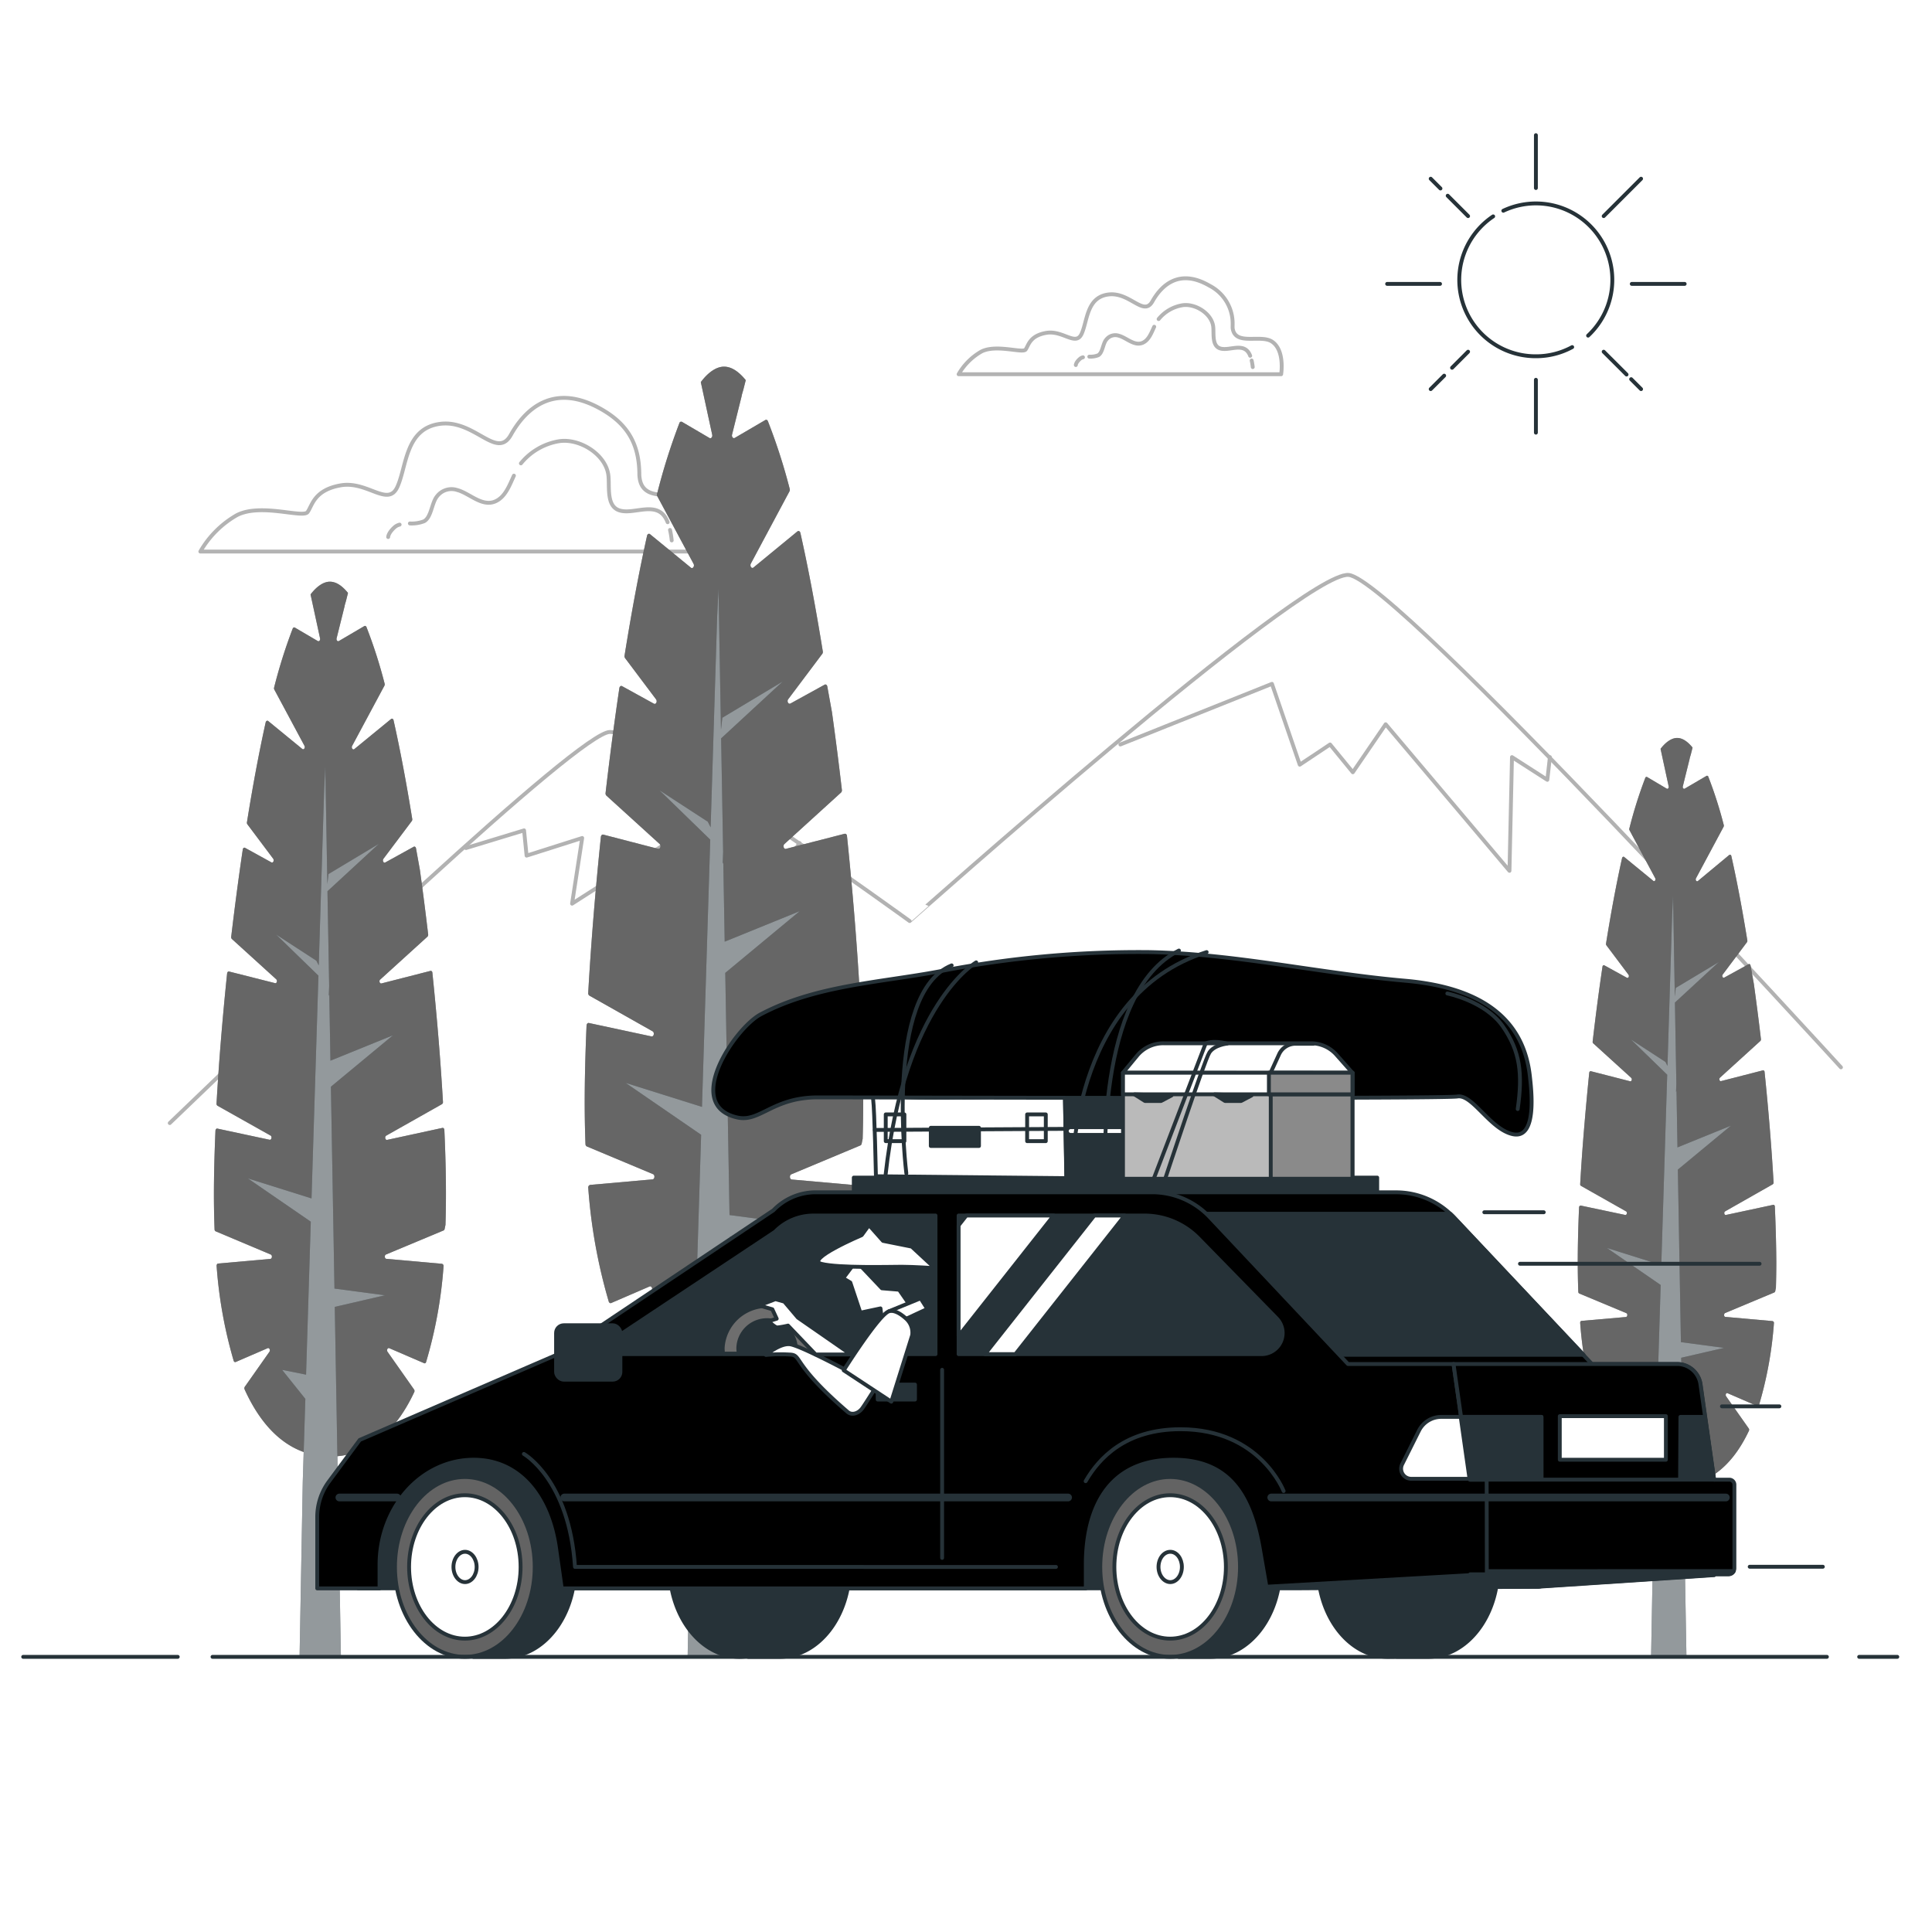 <svg class="animated" id="freepik_stories-road-trip" xmlns="http://www.w3.org/2000/svg" viewBox="0 0 500 500" version="1.1" xmlns:xlink="http://www.w3.org/1999/xlink" xmlns:svgjs="http://svgjs.com/svgjs"><style>svg#freepik_stories-road-trip:not(.animated) .animable {opacity: 0;}svg#freepik_stories-road-trip.animated #freepik--Sun--inject-152 {animation: 1.5s Infinite  linear floating;animation-delay: 0s;}svg#freepik_stories-road-trip.animated #freepik--Clouds--inject-152 {animation: 1.5s Infinite  linear floating;animation-delay: 0s;}            @keyframes floating {                0% {                    opacity: 1;                    transform: translateY(0px);                }                50% {                    transform: translateY(-10px);                }                100% {                    opacity: 1;                    transform: translateY(0px);                }            }        .animator-hidden { display: none; }</style><g id="freepik--background-simple--inject-152" class="animable animator-hidden" style="transform-origin: 254.373px 252.358px;"><path d="M291.71,474.09c-43,.85-94.95-11.67-122.9-47.16-42.25-53.62-94.15-41.47-132.75-152.2A236.27,236.27,0,0,1,24.31,224.9a197.66,197.66,0,0,1-1.41-25.07C23.47,126,67.05,70.33,125.31,44.06,201.93,9.5,260.72,49.23,296.52,76s137.13,36,175.93,144.54a228.72,228.72,0,0,1,12.11,51.22c4.52,39.9-2.54,85.09-25.65,118.87-1.73,2.54-3.56,5-5.45,7.46C416.41,445.73,350.39,472.93,291.71,474.09Z" style="fill: rgb(0, 0, 0); transform-origin: 254.373px 252.358px;" id="elwib5ukevrz" class="animable"></path><g id="elb6l50rcewts"><path d="M291.71,474.09c-43,.85-94.95-11.67-122.9-47.16-42.25-53.62-94.15-41.47-132.75-152.2A236.27,236.27,0,0,1,24.31,224.9a197.66,197.66,0,0,1-1.41-25.07C23.47,126,67.05,70.33,125.31,44.06,201.93,9.5,260.72,49.23,296.52,76s137.13,36,175.93,144.54a228.72,228.72,0,0,1,12.11,51.22c4.52,39.9-2.54,85.09-25.65,118.87-1.73,2.54-3.56,5-5.45,7.46C416.41,445.73,350.39,472.93,291.71,474.09Z" style="fill: rgb(255, 255, 255); opacity: 0.8; transform-origin: 254.373px 252.358px;" class="animable"></path></g></g><g id="freepik--Sun--inject-152" class="animable" style="transform-origin: 397.49px 73.475px;"><path d="M386.43,56A19.77,19.77,0,0,0,397.49,92.2a19.56,19.56,0,0,0,9.39-2.37" style="fill: none; stroke: rgb(38, 50, 56); stroke-linecap: round; stroke-linejoin: round; transform-origin: 392.268px 74.1px;" id="el39v7n0qj7pw" class="animable"></path><path d="M411,86.86a19.77,19.77,0,0,0-21.94-32.32" style="fill: none; stroke: rgb(38, 50, 56); stroke-linecap: round; stroke-linejoin: round; transform-origin: 403.164px 69.754px;" id="el0q7re5uh1sy" class="animable"></path><line x1="397.49" y1="98.29" x2="397.49" y2="111.97" style="fill: none; stroke: rgb(38, 50, 56); stroke-linecap: round; stroke-linejoin: round; transform-origin: 397.49px 105.13px;" id="eln4nt2es9aft" class="animable"></line><line x1="397.49" y1="34.98" x2="397.49" y2="48.66" style="fill: none; stroke: rgb(38, 50, 56); stroke-linecap: round; stroke-linejoin: round; transform-origin: 397.49px 41.82px;" id="elrh6olib2f79" class="animable"></line><line x1="373.75" y1="97.22" x2="370.26" y2="100.7" style="fill: none; stroke: rgb(38, 50, 56); stroke-linecap: round; stroke-linejoin: round; transform-origin: 372.005px 98.96px;" id="el3gregsv1y4t" class="animable"></line><line x1="379.94" y1="91.02" x2="375.79" y2="95.18" style="fill: none; stroke: rgb(38, 50, 56); stroke-linecap: round; stroke-linejoin: round; transform-origin: 377.865px 93.1px;" id="elq4p8bq7t8uc" class="animable"></line><line x1="424.71" y1="46.25" x2="415.03" y2="55.93" style="fill: none; stroke: rgb(38, 50, 56); stroke-linecap: round; stroke-linejoin: round; transform-origin: 419.87px 51.09px;" id="elq36yny22f3" class="animable"></line><line x1="422.3" y1="73.47" x2="435.99" y2="73.47" style="fill: none; stroke: rgb(38, 50, 56); stroke-linecap: round; stroke-linejoin: round; transform-origin: 429.145px 73.47px;" id="el5q1dsy7n6dm" class="animable"></line><line x1="358.99" y1="73.47" x2="372.68" y2="73.47" style="fill: none; stroke: rgb(38, 50, 56); stroke-linecap: round; stroke-linejoin: round; transform-origin: 365.835px 73.47px;" id="el5sm22u8kyxr" class="animable"></line><line x1="422.14" y1="98.13" x2="424.71" y2="100.7" style="fill: none; stroke: rgb(38, 50, 56); stroke-linecap: round; stroke-linejoin: round; transform-origin: 423.425px 99.415px;" id="elv5i23p0uqbc" class="animable"></line><line x1="415.03" y1="91.02" x2="420.95" y2="96.93" style="fill: none; stroke: rgb(38, 50, 56); stroke-linecap: round; stroke-linejoin: round; transform-origin: 417.99px 93.975px;" id="el703g8zyne1w" class="animable"></line><line x1="374.66" y1="50.65" x2="379.94" y2="55.93" style="fill: none; stroke: rgb(38, 50, 56); stroke-linecap: round; stroke-linejoin: round; transform-origin: 377.3px 53.29px;" id="el2g59udt583" class="animable"></line><line x1="370.26" y1="46.25" x2="372.79" y2="48.78" style="fill: none; stroke: rgb(38, 50, 56); stroke-linecap: round; stroke-linejoin: round; transform-origin: 371.525px 47.515px;" id="elzu2hpd61ef" class="animable"></line></g><g id="freepik--Clouds--inject-152" class="animable animator-active" style="transform-origin: 191.776px 107.38px;"><g id="elj5qxwlqo3zf"><g style="opacity: 0.3; transform-origin: 289.896px 84.435px;" class="animable"><path d="M319,84.85c0-.19,0-.39,0-.61a11,11,0,0,0-6-10.31c-7.89-4.58-12.47,0-14.76,4.07s-5.85-2.54-11.45-1.78-5.34,6.87-6.87,10.18-4.83-1-9.16-.25-4.58,3.3-5.34,4.32S257.76,89,253.94,91a16,16,0,0,0-5.85,5.85h83.47s1-6.1-2.29-8.39C326.31,86.38,319.58,89.67,319,84.85Z" style="fill: none; stroke: rgb(0, 0, 0); stroke-linecap: round; stroke-linejoin: round; transform-origin: 289.896px 84.435px;" id="elm1w0u0oovvq" class="animable"></path><path d="M280.27,92.47a1.81,1.81,0,0,0-.77.39c-1.08.94-1.08,1.61-1.08,1.61" style="fill: none; stroke: rgb(0, 0, 0); stroke-linecap: round; stroke-linejoin: round; transform-origin: 279.345px 93.47px;" id="elonmz166c9b" class="animable"></path><path d="M298.71,84.56c-.75,1.63-1.4,3.41-2.93,4.13-2.19,1-4.24-1.29-6.25-1.81a2.91,2.91,0,0,0-3.21,1c-.9,1-.92,3.39-2.11,4.06a5.57,5.57,0,0,1-2.3.36" style="fill: none; stroke: rgb(0, 0, 0); stroke-linecap: round; stroke-linejoin: round; transform-origin: 290.31px 88.434px;" id="elu4fex2wnjhq" class="animable"></path><path d="M323.55,92.08c-.06-.15-.12-.29-.19-.43-1.61-3.21-5.4-.63-7.73-1.53-2.08-.8-1.4-4.08-1.68-5.79-.54-3.31-4.7-5.84-7.95-5.33a10.09,10.09,0,0,0-6.15,3.58" style="fill: none; stroke: rgb(0, 0, 0); stroke-linecap: round; stroke-linejoin: round; transform-origin: 311.7px 85.507px;" id="el4266cc0thfe" class="animable"></path><path d="M324.21,95a15.37,15.37,0,0,0-.28-1.7" style="fill: none; stroke: rgb(0, 0, 0); stroke-linecap: round; stroke-linejoin: round; transform-origin: 324.07px 94.15px;" id="elwpqqrm0obzs" class="animable"></path></g></g><g id="elfj46soefym"><g style="opacity: 0.3; transform-origin: 118.858px 122.854px;" class="animable"><path d="M165.52,123.56a7.43,7.43,0,0,1-.06-1c-.09-7.45-2.86-12.61-9.61-16.53-12.64-7.34-20,0-23.65,6.53s-9.38-4.08-18.36-2.86-8.56,11-11,16.32-7.75-1.63-14.69-.41-7.34,5.3-8.56,6.93-12.24-2.44-18.36.82a25.52,25.52,0,0,0-9.38,9.38H185.63s1.63-9.78-3.67-13.46C177.21,126,166.43,131.29,165.52,123.56Z" style="fill: none; stroke: rgb(0, 0, 0); stroke-linecap: round; stroke-linejoin: round; transform-origin: 118.858px 122.854px;" id="elhgp7durt9ds" class="animable"></path><path d="M103.42,135.77a3,3,0,0,0-1.24.63c-1.72,1.51-1.72,2.58-1.72,2.58" style="fill: none; stroke: rgb(0, 0, 0); stroke-linecap: round; stroke-linejoin: round; transform-origin: 101.94px 137.375px;" id="elq1hkoqe8kor" class="animable"></path><path d="M133,123.1c-1.19,2.61-2.24,5.46-4.7,6.61-3.5,1.64-6.78-2.06-10-2.9a4.69,4.69,0,0,0-5.14,1.57c-1.45,1.67-1.48,5.44-3.39,6.51a8.76,8.76,0,0,1-3.69.58" style="fill: none; stroke: rgb(0, 0, 0); stroke-linecap: round; stroke-linejoin: round; transform-origin: 119.54px 129.293px;" id="elvbl6g6hhbd" class="animable"></path><path d="M172.79,135.15c-.1-.24-.2-.47-.31-.69-2.57-5.15-8.65-1-12.39-2.45-3.32-1.28-2.23-6.53-2.68-9.28-.86-5.31-7.53-9.36-12.75-8.54a16.17,16.17,0,0,0-9.85,5.73" style="fill: none; stroke: rgb(0, 0, 0); stroke-linecap: round; stroke-linejoin: round; transform-origin: 153.8px 124.617px;" id="elkbsagqwqmmh" class="animable"></path><path d="M173.84,139.86a21.69,21.69,0,0,0-.44-2.71" style="fill: none; stroke: rgb(0, 0, 0); stroke-linecap: round; stroke-linejoin: round; transform-origin: 173.62px 138.505px;" id="elq0a6dtey7sm" class="animable"></path></g></g></g><g id="freepik--Mountains--inject-152" class="animable" style="transform-origin: 260.185px 219.717px;"><path d="M43.93,290.65c31.89-30.71,106-101.22,113.92-101.22,10.16,0,77.57,48.94,77.57,48.94S337,147.87,349,148.79,476.44,276.23,476.44,276.23" style="fill: none; stroke: rgb(178, 178, 178); stroke-linecap: round; stroke-linejoin: round; transform-origin: 260.185px 219.717px;" id="elvvbltyjzmd" class="animable"></path><polyline points="289.95 192.67 329.18 176.98 336.37 197.9 344.22 192.67 350.11 199.86 358.61 187.44 390.65 225.37 391.3 195.94 400.45 201.82 401.11 195.94" style="fill: none; stroke: rgb(178, 178, 178); stroke-linecap: round; stroke-linejoin: round; transform-origin: 345.53px 201.175px;" id="ela21bf7ilj05" class="animable"></polyline><polyline points="120.59 219.48 135.63 214.9 136.28 221.44 150.67 216.87 148.05 233.87 173.55 217.52 193.17 232.56 194.48 224.06 200.36 228.63 206.9 218.17" style="fill: none; stroke: rgb(178, 178, 178); stroke-linecap: round; stroke-linejoin: round; transform-origin: 163.745px 224.385px;" id="elfg55hjex60o" class="animable"></polyline></g><g id="freepik--Trees--inject-152" class="animable" style="transform-origin: 257.535px 261.84px;"><path d="M222.93,265.22c0-.41-.3-.71-.6-.65l-17.17,3.68c-.61.13-.85-1-.29-1.32l17.3-9.76a.75.75,0,0,0,.31-.69c-.72-12.47-1.83-26.15-3.28-40.11,0-.39-.32-.66-.61-.59l-15.19,3.9c-.56.14-.86-.83-.39-1.25l14.65-13.32a.8.8,0,0,0,.22-.68c-.78-6.74-1.64-13.48-2.57-20.12l-1.2-6.63c-.07-.42-.41-.65-.7-.48l-8.84,4.87c-.53.29-1-.59-.57-1.13l8.8-11.72a.83.83,0,0,0,.14-.64c-1.76-10.92-3.7-21.31-5.8-30.66-.1-.44-.48-.63-.77-.39L195,146.87c-.48.4-1-.37-.69-1l10-18.7a.88.88,0,0,0,.07-.64A151.15,151.15,0,0,0,198.73,109c-.13-.32-.42-.45-.66-.3l-7.91,4.63c-.41.24-.84-.27-.71-.83l2.49-10c0-.18.22-.91.41-1.55l.65-2.57c-1.83-2.25-3.71-3.49-5.63-3.49s-4.06,1.4-6,4l2.95,13.63c.13.56-.3,1.07-.71.83l-7.11-4.17a.47.47,0,0,0-.67.31,158.91,158.91,0,0,0-5.77,18.31.93.93,0,0,0,.06.64l9.37,17.47c.33.62-.21,1.39-.69,1l-10.57-8.66c-.29-.24-.67-.05-.77.39-2.11,9.48-4.06,20-5.83,31.05a.88.88,0,0,0,.15.64l8,10.65c.4.54,0,1.42-.56,1.13L161,177.58c-.3-.17-.65.07-.71.5-1.32,8.89-2.51,18-3.57,27.16a.81.81,0,0,0,.22.67l13.78,12.52c.46.42.16,1.39-.39,1.25L156.13,216c-.3-.08-.58.19-.62.58-1.46,14.08-2.57,27.86-3.28,40.4a.73.73,0,0,0,.31.69l16.35,9.23c.56.32.32,1.45-.29,1.32l-16.2-3.47c-.3-.07-.58.24-.6.65-.31,7.21-.48,13.89-.48,19.83q0,5.64.2,10.84a.69.69,0,0,0,.36.63L169,303.87c.55.23.45,1.3-.12,1.35l-16.15,1.43a.68.68,0,0,0-.49.78,140.18,140.18,0,0,0,5.3,29.4c.1.34.38.5.64.39l9.92-4.28c.51-.22.9.61.54,1.13L160.93,345a.86.86,0,0,0-.06.84c6.58,14.5,16,20.77,26.5,20.77,10.27,0,19.54-6,26.11-19.92a.91.91,0,0,0-.06-.85l-8.26-11.73c-.36-.52,0-1.35.54-1.13l10.78,4.66a.49.49,0,0,0,.64-.39,139.6,139.6,0,0,0,5.41-29.69.68.68,0,0,0-.49-.78l-17.12-1.52c-.57-.05-.67-1.12-.12-1.35l17.86-7.47a.62.62,0,0,0,.34-.48l.26-1.27s0-.1,0-.15c.09-3,.14-6.05.14-9.24C223.42,279.27,223.25,272.51,222.93,265.22Z" style="fill: rgb(0, 0, 0); transform-origin: 187.361px 230.75px;" id="elyvbp480fyai" class="animable"></path><g id="elquonuyc9dje"><path d="M222.93,265.22c0-.41-.3-.71-.6-.65l-17.17,3.68c-.61.13-.85-1-.29-1.32l17.3-9.76a.75.75,0,0,0,.31-.69c-.72-12.47-1.83-26.15-3.28-40.11,0-.39-.32-.66-.61-.59l-15.19,3.9c-.56.14-.86-.83-.39-1.25l14.65-13.32a.8.8,0,0,0,.22-.68c-.78-6.74-1.64-13.48-2.57-20.12l-1.2-6.63c-.07-.42-.41-.65-.7-.48l-8.84,4.87c-.53.29-1-.59-.57-1.13l8.8-11.72a.83.83,0,0,0,.14-.64c-1.76-10.92-3.7-21.31-5.8-30.66-.1-.44-.48-.63-.77-.39L195,146.87c-.48.4-1-.37-.69-1l10-18.7a.88.88,0,0,0,.07-.64A151.15,151.15,0,0,0,198.73,109c-.13-.32-.42-.45-.66-.3l-7.91,4.63c-.41.24-.84-.27-.71-.83l2.49-10c0-.18.22-.91.41-1.55l.65-2.57c-1.83-2.25-3.71-3.49-5.63-3.49s-4.06,1.4-6,4l2.95,13.63c.13.56-.3,1.07-.71.83l-7.11-4.17a.47.47,0,0,0-.67.31,158.91,158.91,0,0,0-5.77,18.31.93.93,0,0,0,.06.64l9.37,17.47c.33.62-.21,1.39-.69,1l-10.57-8.66c-.29-.24-.67-.05-.77.39-2.11,9.48-4.06,20-5.83,31.05a.88.88,0,0,0,.15.64l8,10.65c.4.54,0,1.42-.56,1.13L161,177.58c-.3-.17-.65.07-.71.5-1.32,8.89-2.51,18-3.57,27.16a.81.81,0,0,0,.22.67l13.78,12.52c.46.42.16,1.39-.39,1.25L156.13,216c-.3-.08-.58.19-.62.58-1.46,14.08-2.57,27.86-3.28,40.4a.73.73,0,0,0,.31.69l16.35,9.23c.56.32.32,1.45-.29,1.32l-16.2-3.47c-.3-.07-.58.24-.6.65-.31,7.21-.48,13.89-.48,19.83q0,5.64.2,10.84a.69.69,0,0,0,.36.63L169,303.87c.55.23.45,1.3-.12,1.35l-16.15,1.43a.68.68,0,0,0-.49.78,140.18,140.18,0,0,0,5.3,29.4c.1.34.38.5.64.39l9.92-4.28c.51-.22.9.61.54,1.13L160.93,345a.86.86,0,0,0-.06.84c6.58,14.5,16,20.77,26.5,20.77,10.27,0,19.54-6,26.11-19.92a.91.91,0,0,0-.06-.85l-8.26-11.73c-.36-.52,0-1.35.54-1.13l10.78,4.66a.49.49,0,0,0,.64-.39,139.6,139.6,0,0,0,5.41-29.69.68.68,0,0,0-.49-.78l-17.12-1.52c-.57-.05-.67-1.12-.12-1.35l17.86-7.47a.62.62,0,0,0,.34-.48l.26-1.27s0-.1,0-.15c.09-3,.14-6.05.14-9.24C223.42,279.27,223.25,272.51,222.93,265.22Z" style="fill: rgb(255, 255, 255); opacity: 0.4; transform-origin: 187.361px 230.75px;" class="animable"></path></g><polygon points="188.8 314.45 187.7 251.78 206.96 235.81 187.55 243.7 187.19 223.21 187.03 223.54 187.15 220.54 186.63 191.09 202.58 176.36 186.94 185.75 186.59 188.87 185.95 152.37 185.6 159.56 183.91 214.11 183.18 212.66 170.67 204.52 183.81 217.3 181.67 286.46 161.91 280.25 181.45 293.68 179.98 341.18 172.54 339.7 179.75 348.7 178.94 374.59 177.96 428.79 190.81 428.79 188.9 320.13 204.46 316.54 188.8 314.45" style="fill: rgb(38, 50, 56); transform-origin: 184.435px 290.58px;" id="elzm0cagfttog" class="animable"></polygon><g id="elvgb8nl1o0k"><polygon points="188.8 314.45 187.7 251.78 206.96 235.81 187.55 243.7 187.19 223.21 187.03 223.54 187.15 220.54 186.63 191.09 202.58 176.36 186.94 185.75 186.59 188.87 185.95 152.37 185.6 159.56 183.91 214.11 183.18 212.66 170.67 204.52 183.81 217.3 181.67 286.46 161.91 280.25 181.45 293.68 179.98 341.18 172.54 339.7 179.75 348.7 178.94 374.59 177.96 428.79 190.81 428.79 188.9 320.13 204.46 316.54 188.8 314.45" style="fill: rgb(255, 255, 255); opacity: 0.5; transform-origin: 184.435px 290.58px;" class="animable"></polygon></g><path d="M115,292.44c0-.34-.25-.59-.5-.54L100.2,295c-.51.11-.71-.84-.24-1.1l14.41-8.14a.61.61,0,0,0,.27-.57c-.6-10.4-1.53-21.8-2.74-33.43,0-.33-.26-.56-.51-.49l-12.66,3.24c-.46.12-.72-.69-.33-1l12.22-11.1a.7.7,0,0,0,.19-.57c-.66-5.61-1.38-11.23-2.15-16.77l-1-5.53c-.06-.34-.34-.53-.59-.4l-7.37,4.07c-.43.24-.8-.5-.47-.95l7.34-9.77a.74.74,0,0,0,.12-.53c-1.47-9.11-3.09-17.77-4.84-25.56-.08-.36-.4-.52-.64-.32l-9.5,7.78c-.4.33-.85-.31-.58-.82l8.36-15.59a.74.74,0,0,0,.05-.53,126.71,126.71,0,0,0-4.7-14.64c-.11-.26-.35-.37-.55-.25l-6.59,3.87c-.34.2-.7-.23-.59-.7l2.07-8.31c0-.15.18-.76.34-1.29l.54-2.15c-1.53-1.88-3.09-2.91-4.69-2.91s-3.38,1.17-5,3.3l2.46,11.36c.11.47-.25.9-.59.7l-5.93-3.48c-.21-.12-.45,0-.56.26a135,135,0,0,0-4.81,15.26.69.69,0,0,0,.06.53L78.79,193c.28.51-.17,1.15-.57.82l-8.81-7.22c-.25-.2-.56,0-.65.33-1.75,7.9-3.38,16.67-4.85,25.88a.67.67,0,0,0,.12.53l6.66,8.88c.34.45,0,1.19-.47.95l-6.8-3.75c-.25-.14-.54.06-.59.42-1.1,7.41-2.09,15-3,22.63A.66.66,0,0,0,60,243l11.48,10.43c.39.35.14,1.16-.32,1l-11.87-3c-.25-.06-.48.16-.51.49-1.22,11.73-2.15,23.22-2.74,33.67a.62.62,0,0,0,.26.58L70,293.87c.47.26.27,1.21-.23,1.1l-13.51-2.89c-.25-.06-.48.2-.5.54-.26,6-.4,11.58-.4,16.53,0,3.13.06,6.15.17,9a.56.56,0,0,0,.3.52l14.24,6c.45.19.37,1.08-.1,1.13L56.46,327c-.25,0-.43.32-.4.65a117.09,117.09,0,0,0,4.41,24.51c.09.28.32.42.54.32l8.26-3.57c.43-.18.76.51.45.94l-6.39,9.08a.75.75,0,0,0,0,.7c5.49,12.09,13.35,17.32,22.09,17.32,8.56,0,16.29-5,21.76-16.61a.72.72,0,0,0,0-.71l-6.88-9.78c-.3-.43,0-1.12.45-.94l9,3.88c.21.1.45,0,.53-.32a116.17,116.17,0,0,0,4.51-24.75.58.58,0,0,0-.41-.65L100,325.79c-.48-.05-.56-.94-.1-1.13l14.89-6.22a.51.51,0,0,0,.28-.4l.22-1.06s0-.08,0-.13q.12-3.72.12-7.7C115.42,304.15,115.28,298.52,115,292.44Z" style="fill: rgb(0, 0, 0); transform-origin: 85.385px 263.745px;" id="elphnf2oh7nr" class="animable"></path><g id="elf6k7q42mksn"><path d="M115,292.44c0-.34-.25-.59-.5-.54L100.2,295c-.51.11-.71-.84-.24-1.1l14.41-8.14a.61.61,0,0,0,.27-.57c-.6-10.4-1.53-21.8-2.74-33.43,0-.33-.26-.56-.51-.49l-12.66,3.24c-.46.12-.72-.69-.33-1l12.22-11.1a.7.7,0,0,0,.19-.57c-.66-5.61-1.38-11.23-2.15-16.77l-1-5.53c-.06-.34-.34-.53-.59-.4l-7.37,4.07c-.43.24-.8-.5-.47-.95l7.34-9.77a.74.74,0,0,0,.12-.53c-1.47-9.11-3.09-17.77-4.84-25.56-.08-.36-.4-.52-.64-.32l-9.5,7.78c-.4.33-.85-.31-.58-.82l8.36-15.59a.74.74,0,0,0,.05-.53,126.71,126.71,0,0,0-4.7-14.64c-.11-.26-.35-.37-.55-.25l-6.59,3.87c-.34.2-.7-.23-.59-.7l2.07-8.31c0-.15.18-.76.34-1.29l.54-2.15c-1.53-1.88-3.09-2.91-4.69-2.91s-3.38,1.17-5,3.3l2.46,11.36c.11.47-.25.9-.59.7l-5.93-3.48c-.21-.12-.45,0-.56.26a135,135,0,0,0-4.81,15.26.69.69,0,0,0,.06.53L78.79,193c.28.51-.17,1.15-.57.82l-8.81-7.22c-.25-.2-.56,0-.65.33-1.75,7.9-3.38,16.67-4.85,25.88a.67.67,0,0,0,.12.53l6.66,8.88c.34.45,0,1.19-.47.95l-6.8-3.75c-.25-.14-.54.06-.59.42-1.1,7.41-2.09,15-3,22.63A.66.66,0,0,0,60,243l11.48,10.43c.39.35.14,1.16-.32,1l-11.87-3c-.25-.06-.48.16-.51.49-1.22,11.73-2.15,23.22-2.74,33.67a.62.62,0,0,0,.26.58L70,293.87c.47.26.27,1.21-.23,1.1l-13.51-2.89c-.25-.06-.48.2-.5.54-.26,6-.4,11.58-.4,16.53,0,3.13.06,6.15.17,9a.56.56,0,0,0,.3.52l14.24,6c.45.19.37,1.08-.1,1.13L56.46,327c-.25,0-.43.32-.4.65a117.09,117.09,0,0,0,4.41,24.51c.09.28.32.42.54.32l8.26-3.57c.43-.18.76.51.45.94l-6.39,9.08a.75.75,0,0,0,0,.7c5.49,12.09,13.35,17.32,22.09,17.32,8.56,0,16.29-5,21.76-16.61a.72.72,0,0,0,0-.71l-6.88-9.78c-.3-.43,0-1.12.45-.94l9,3.88c.21.1.45,0,.53-.32a116.17,116.17,0,0,0,4.51-24.75.58.58,0,0,0-.41-.65L100,325.79c-.48-.05-.56-.94-.1-1.13l14.89-6.22a.51.51,0,0,0,.28-.4l.22-1.06s0-.08,0-.13q.12-3.72.12-7.7C115.42,304.15,115.28,298.52,115,292.44Z" style="fill: rgb(255, 255, 255); opacity: 0.4; transform-origin: 85.385px 263.745px;" class="animable"></path></g><polygon points="86.56 333.48 85.64 281.24 101.7 267.93 85.52 274.5 85.22 257.43 85.09 257.7 85.19 255.2 84.75 230.65 98.05 218.38 85.01 226.2 84.72 228.8 84.19 198.38 83.89 204.37 82.49 249.84 81.88 248.63 71.45 241.85 82.41 252.5 80.62 310.15 64.14 304.97 80.43 316.17 79.21 355.76 73.01 354.52 79.02 362.03 78.35 383.62 77.53 428.79 88.23 428.79 86.64 338.22 99.61 335.22 86.56 333.48" style="fill: rgb(38, 50, 56); transform-origin: 82.92px 313.585px;" id="elh1086gw3vh" class="animable"></polygon><g id="ela09bo1ij7bh"><polygon points="86.56 333.48 85.64 281.24 101.7 267.93 85.52 274.5 85.22 257.43 85.09 257.7 85.19 255.2 84.75 230.65 98.05 218.38 85.01 226.2 84.72 228.8 84.19 198.38 83.89 204.37 82.49 249.84 81.88 248.63 71.45 241.85 82.41 252.5 80.62 310.15 64.14 304.97 80.43 316.17 79.21 355.76 73.01 354.52 79.02 362.03 78.35 383.62 77.53 428.79 88.23 428.79 86.64 338.22 99.61 335.22 86.56 333.48" style="fill: rgb(255, 255, 255); opacity: 0.5; transform-origin: 82.92px 313.585px;" class="animable"></polygon></g><path d="M459.33,312.27c0-.29-.21-.51-.43-.46l-12.23,2.62c-.43.09-.6-.72-.2-.94l12.32-7A.54.54,0,0,0,459,306c-.51-8.88-1.3-18.63-2.33-28.57,0-.28-.23-.47-.44-.42l-10.82,2.78c-.4.1-.61-.59-.28-.89l10.44-9.49a.58.58,0,0,0,.16-.48c-.56-4.8-1.18-9.6-1.84-14.33l-.85-4.73c-.05-.3-.29-.46-.5-.34l-6.3,3.47c-.37.21-.69-.42-.4-.8l6.27-8.36a.63.63,0,0,0,.1-.45c-1.26-7.78-2.64-15.18-4.14-21.84-.07-.32-.34-.45-.55-.28L439.42,228c-.35.29-.73-.26-.5-.7l7.14-13.32a.65.65,0,0,0,.05-.46,107.85,107.85,0,0,0-4-12.5.33.33,0,0,0-.47-.22l-5.63,3.3c-.29.17-.6-.19-.5-.59l1.76-7.1c0-.13.16-.65.3-1.11l.46-1.83c-1.31-1.61-2.65-2.49-4-2.49s-2.89,1-4.28,2.82l2.1,9.71c.09.4-.21.76-.5.59l-5.07-3a.33.33,0,0,0-.48.21,115.48,115.48,0,0,0-4.11,13.05.63.63,0,0,0,0,.45l6.67,12.45c.24.44-.15,1-.49.7l-7.53-6.17c-.21-.17-.48,0-.55.28-1.5,6.75-2.89,14.25-4.15,22.12a.6.6,0,0,0,.1.46l5.7,7.59c.28.38,0,1-.41.8l-5.81-3.2c-.21-.12-.46,0-.5.36-.94,6.33-1.79,12.84-2.54,19.34a.55.55,0,0,0,.15.48l9.82,8.92c.33.3.11,1-.28.89l-10.15-2.6c-.2-.06-.4.14-.43.42-1,10-1.84,19.84-2.34,28.78a.5.5,0,0,0,.22.48l11.64,6.58c.41.22.23,1-.2.94L409.09,312c-.21,0-.41.17-.43.46-.22,5.14-.34,9.9-.34,14.12,0,2.69.05,5.26.14,7.73a.5.5,0,0,0,.26.45l12.17,5.08c.39.16.32.93-.09,1l-11.51,1c-.21,0-.36.27-.34.55a100.08,100.08,0,0,0,3.77,20.94.35.35,0,0,0,.46.28l7.06-3.05c.37-.16.65.43.39.81l-5.46,7.76a.59.59,0,0,0-.05.59c4.69,10.33,11.41,14.8,18.88,14.8,7.32,0,13.92-4.3,18.6-14.19a.65.65,0,0,0,0-.61l-5.88-8.35c-.26-.38,0-1,.38-.81l7.68,3.32c.18.08.38,0,.46-.28a99.71,99.71,0,0,0,3.85-21.15.48.48,0,0,0-.35-.55l-12.2-1.09c-.41,0-.47-.8-.08-1l12.72-5.32a.48.48,0,0,0,.25-.34l.18-.9s0-.07,0-.11c.06-2.12.1-4.31.1-6.59C459.68,322.28,459.56,317.47,459.33,312.27Z" style="fill: rgb(0, 0, 0); transform-origin: 434.015px 287.75px;" id="elet2tvu9r62a" class="animable"></path><g id="elridunqg04da"><path d="M459.33,312.27c0-.29-.21-.51-.43-.46l-12.23,2.62c-.43.09-.6-.72-.2-.94l12.32-7A.54.54,0,0,0,459,306c-.51-8.88-1.3-18.63-2.33-28.57,0-.28-.23-.47-.44-.42l-10.82,2.78c-.4.1-.61-.59-.28-.89l10.44-9.49a.58.58,0,0,0,.16-.48c-.56-4.8-1.18-9.6-1.84-14.33l-.85-4.73c-.05-.3-.29-.46-.5-.34l-6.3,3.47c-.37.21-.69-.42-.4-.8l6.27-8.36a.63.63,0,0,0,.1-.45c-1.26-7.78-2.64-15.18-4.14-21.84-.07-.32-.34-.45-.55-.28L439.42,228c-.35.29-.73-.26-.5-.7l7.14-13.32a.65.65,0,0,0,.05-.46,107.85,107.85,0,0,0-4-12.5.33.33,0,0,0-.47-.22l-5.63,3.3c-.29.17-.6-.19-.5-.59l1.76-7.1c0-.13.16-.65.3-1.11l.46-1.83c-1.31-1.61-2.65-2.49-4-2.49s-2.89,1-4.28,2.82l2.1,9.71c.09.4-.21.76-.5.59l-5.07-3a.33.33,0,0,0-.48.21,115.48,115.48,0,0,0-4.11,13.05.63.63,0,0,0,0,.45l6.67,12.45c.24.44-.15,1-.49.7l-7.53-6.17c-.21-.17-.48,0-.55.28-1.5,6.75-2.89,14.25-4.15,22.12a.6.6,0,0,0,.1.46l5.7,7.59c.28.38,0,1-.41.8l-5.81-3.2c-.21-.12-.46,0-.5.36-.94,6.33-1.79,12.84-2.54,19.34a.55.55,0,0,0,.15.48l9.82,8.92c.33.3.11,1-.28.89l-10.15-2.6c-.2-.06-.4.14-.43.42-1,10-1.84,19.84-2.34,28.78a.5.5,0,0,0,.22.48l11.64,6.58c.41.22.23,1-.2.94L409.09,312c-.21,0-.41.17-.43.46-.22,5.14-.34,9.9-.34,14.12,0,2.69.05,5.26.14,7.73a.5.5,0,0,0,.26.45l12.17,5.08c.39.16.32.93-.09,1l-11.51,1c-.21,0-.36.27-.34.55a100.08,100.08,0,0,0,3.77,20.94.35.35,0,0,0,.46.28l7.06-3.05c.37-.16.65.43.39.81l-5.46,7.76a.59.59,0,0,0-.05.59c4.69,10.33,11.41,14.8,18.88,14.8,7.32,0,13.92-4.3,18.6-14.19a.65.65,0,0,0,0-.61l-5.88-8.35c-.26-.38,0-1,.38-.81l7.68,3.32c.18.08.38,0,.46-.28a99.71,99.71,0,0,0,3.85-21.15.48.48,0,0,0-.35-.55l-12.2-1.09c-.41,0-.47-.8-.08-1l12.72-5.32a.48.48,0,0,0,.25-.34l.18-.9s0-.07,0-.11c.06-2.12.1-4.31.1-6.59C459.68,322.28,459.56,317.47,459.33,312.27Z" style="fill: rgb(255, 255, 255); opacity: 0.4; transform-origin: 434.015px 287.75px;" class="animable"></path></g><polygon points="435.02 347.34 434.23 302.69 447.96 291.32 434.13 296.94 433.88 282.34 433.76 282.58 433.84 280.44 433.47 259.46 444.84 248.97 433.69 255.66 433.44 257.88 432.99 231.88 432.74 237.01 431.54 275.86 431.02 274.83 422.1 269.03 431.47 278.14 429.94 327.4 415.86 322.97 429.78 332.55 428.74 366.38 423.44 365.32 428.57 371.74 428 390.18 427.3 428.79 436.45 428.79 435.09 351.39 446.17 348.83 435.02 347.34" style="fill: rgb(38, 50, 56); transform-origin: 431.91px 330.335px;" id="elbj9hea9ey4v" class="animable"></polygon><g id="el5n5ip7365vt"><polygon points="435.02 347.34 434.23 302.69 447.96 291.32 434.13 296.94 433.88 282.34 433.76 282.58 433.84 280.44 433.47 259.46 444.84 248.97 433.69 255.66 433.44 257.88 432.99 231.88 432.74 237.01 431.54 275.86 431.02 274.83 422.1 269.03 431.47 278.14 429.94 327.4 415.86 322.97 429.78 332.55 428.74 366.38 423.44 365.32 428.57 371.74 428 390.18 427.3 428.79 436.45 428.79 435.09 351.39 446.17 348.83 435.02 347.34" style="fill: rgb(255, 255, 255); opacity: 0.5; transform-origin: 431.91px 330.335px;" class="animable"></polygon></g></g><g id="freepik--Car--inject-152" class="animable" style="transform-origin: 276.925px 337.395px;"><path d="M369.61,382.25h-8.19l-.12.18a13.58,13.58,0,0,0-2.12-.18c-10,0-18.08,10.42-18.08,23.27s8.1,23.27,18.08,23.27c.72,0,6.65-.07,7.35-.17l-5.11.17h8.19c10,0,18.08-10.42,18.08-23.27S379.6,382.25,369.61,382.25Z" style="fill: rgb(38, 50, 56); stroke: rgb(38, 50, 56); stroke-linecap: round; stroke-linejoin: round; transform-origin: 364.395px 405.52px;" id="elemj7gob3wku" class="animable"></path><path d="M201.82,382.25h-8.2l-.11.18a13.58,13.58,0,0,0-2.12-.18c-10,0-18.09,10.42-18.09,23.27s8.1,23.27,18.09,23.27a14.91,14.91,0,0,0,2.12-.17l.11.17h8.2c10,0,18.08-10.42,18.08-23.27S211.8,382.25,201.82,382.25Z" style="fill: rgb(38, 50, 56); stroke: rgb(38, 50, 56); stroke-linecap: round; stroke-linejoin: round; transform-origin: 196.6px 405.52px;" id="elhoyz4lmit0d" class="animable"></path><path d="M447.56,382.94h-3.93l-3.52-24.69a6.1,6.1,0,0,0-6-5.24H412l-35.78-38a20.47,20.47,0,0,0-14.91-6.44H266.51a15.19,15.19,0,0,0-10.95,4.67L92.67,382v29H336.89l61.29-.43,45.45-3v-.21h3.74a1.49,1.49,0,0,0,1.49-1.49V384.24A1.3,1.3,0,0,0,447.56,382.94Z" style="fill: rgb(0, 0, 0); stroke: rgb(38, 50, 56); stroke-linecap: round; stroke-linejoin: round; transform-origin: 270.765px 359.785px;" id="el6m146kpnpm" class="animable"></path><line x1="384.14" y1="313.73" x2="399.52" y2="313.73" style="fill: none; stroke: rgb(38, 50, 56); stroke-linecap: round; stroke-linejoin: round; transform-origin: 391.83px 313.73px;" id="eldvtv93ylvua" class="animable"></line><line x1="393.37" y1="327.06" x2="455.38" y2="327.06" style="fill: none; stroke: rgb(38, 50, 56); stroke-linecap: round; stroke-linejoin: round; transform-origin: 424.375px 327.06px;" id="elx7prc5hse98" class="animable"></line><line x1="445.64" y1="363.96" x2="460.5" y2="363.96" style="fill: none; stroke: rgb(38, 50, 56); stroke-linecap: round; stroke-linejoin: round; transform-origin: 453.07px 363.96px;" id="elht5osbbmwuv" class="animable"></line><line x1="452.82" y1="405.47" x2="471.75" y2="405.47" style="fill: none; stroke: rgb(38, 50, 56); stroke-linecap: round; stroke-linejoin: round; transform-origin: 462.285px 405.47px;" id="elpiltl0pdqkb" class="animable"></line><path d="M378.18,406.61v4.17l20-.14,45.45-3v-.21h3.74a1.5,1.5,0,0,0,1.33-.84Z" style="fill: rgb(38, 50, 56); stroke: rgb(38, 50, 56); stroke-linecap: round; stroke-linejoin: round; transform-origin: 413.44px 408.685px;" id="el845pugp39d4" class="animable"></path><path d="M398.18,410.64h0a1.49,1.49,0,0,0-.09-3h-23l-85-99.06H266.51a15.19,15.19,0,0,0-10.95,4.67L92.67,382v29H336.89Z" style="fill: rgb(38, 50, 56); stroke: rgb(38, 50, 56); stroke-linecap: round; stroke-linejoin: round; transform-origin: 246.15px 359.79px;" id="el05cyy23vc5i" class="animable"></path><path d="M130.73,382.25h-8.2l-5.37,7.89a28.44,28.44,0,0,0,0,30.77l5.37,7.88h8.2c10,0,18.08-10.42,18.08-23.27S140.72,382.25,130.73,382.25Z" style="fill: rgb(38, 50, 56); stroke: rgb(38, 50, 56); stroke-linecap: round; stroke-linejoin: round; transform-origin: 130.725px 405.52px;" id="elhpx1x2567vm" class="animable"></path><ellipse cx="120.3" cy="405.52" rx="18.08" ry="23.27" style="fill: rgb(99, 99, 99); stroke: rgb(38, 50, 56); stroke-linecap: round; stroke-linejoin: round; transform-origin: 120.3px 405.52px;" id="el2xnzc7xqgls" class="animable"></ellipse><ellipse cx="120.3" cy="405.52" rx="14.43" ry="18.56" style="fill: rgb(255, 255, 255); stroke: rgb(38, 50, 56); stroke-linecap: round; stroke-linejoin: round; transform-origin: 120.3px 405.52px;" id="elo81afnd937q" class="animable"></ellipse><path d="M123.35,405.52c0,2.17-1.37,3.93-3,3.93s-3-1.76-3-3.93,1.37-3.92,3-3.92S123.35,403.36,123.35,405.52Z" style="fill: rgb(255, 255, 255); stroke: rgb(38, 50, 56); stroke-linecap: round; stroke-linejoin: round; transform-origin: 120.35px 405.525px;" id="ellxy1pqb9lse" class="animable"></path><path d="M313.25,382.25h-8.19l-5.37,7.89a28.44,28.44,0,0,0,0,30.77l5.37,7.88h8.19c10,0,18.09-10.42,18.09-23.27S323.24,382.25,313.25,382.25Z" style="fill: rgb(38, 50, 56); stroke: rgb(38, 50, 56); stroke-linecap: round; stroke-linejoin: round; transform-origin: 313.255px 405.52px;" id="elqxyqjcrib6e" class="animable"></path><ellipse cx="302.83" cy="405.52" rx="18.08" ry="23.27" style="fill: rgb(99, 99, 99); stroke: rgb(38, 50, 56); stroke-linecap: round; stroke-linejoin: round; transform-origin: 302.83px 405.52px;" id="elzq8spo0xyw" class="animable"></ellipse><ellipse cx="302.83" cy="405.52" rx="14.43" ry="18.56" style="fill: rgb(255, 255, 255); stroke: rgb(38, 50, 56); stroke-linecap: round; stroke-linejoin: round; transform-origin: 302.83px 405.52px;" id="elia3lbaa8pmf" class="animable"></ellipse><path d="M305.87,405.52c0,2.17-1.36,3.93-3,3.93s-3.05-1.76-3.05-3.93,1.36-3.92,3.05-3.92S305.87,403.36,305.87,405.52Z" style="fill: rgb(255, 255, 255); stroke: rgb(38, 50, 56); stroke-linecap: round; stroke-linejoin: round; transform-origin: 302.845px 405.525px;" id="elsnflez7j3i" class="animable"></path><path d="M376.26,315c-.29-.31-.61-.59-.92-.89H301.46v36.51H409.83Z" style="fill: rgb(38, 50, 56); stroke: rgb(38, 50, 56); stroke-linecap: round; stroke-linejoin: round; transform-origin: 355.645px 332.365px;" id="elwj875h3fjes" class="animable"></path><path d="M384.75,382.94h-4.31L376.17,353H348.85l-35.77-38a20.51,20.51,0,0,0-14.92-6.44H211.1a15.21,15.21,0,0,0-10.95,4.67l-55.6,37.18L93.1,372.65l-8,10.81a15.42,15.42,0,0,0-3,9.2v18.41H98.22v-6.13c0-15,10.92-27.17,24.37-27.17h0c12,0,19.45,9.73,21.32,22.93l1.47,10.37H281v-6.13c0-15,6.16-27.17,22.71-27.17h0c14.74,0,20,9.73,22.31,22.93l1.73,9.94,52.73-3v-.21h4.31Z" style="fill: rgb(0, 0, 0); stroke: rgb(38, 50, 56); stroke-linecap: round; stroke-linejoin: round; transform-origin: 233.445px 359.815px;" id="elvig5m5qxhf" class="animable"></path><rect x="227.14" y="358.33" width="9.66" height="3.87" style="fill: rgb(38, 50, 56); stroke: rgb(38, 50, 56); stroke-linecap: round; stroke-linejoin: round; transform-origin: 231.97px 360.265px;" id="elhegbtd2wmat" class="animable"></rect><path d="M200.62,318.75l-47.74,31.7h89.23V314.58h-31.6A13.81,13.81,0,0,0,200.62,318.75Z" style="fill: rgb(38, 50, 56); stroke: rgb(38, 50, 56); stroke-linecap: round; stroke-linejoin: round; transform-origin: 197.495px 332.515px;" id="el9i36lxnos5" class="animable"></path><path d="M191.22,350.31a8.09,8.09,0,0,1-.15-1.49,7.44,7.44,0,0,1,14.87,0,7.31,7.31,0,0,1-.15,1.49h4.13a12.15,12.15,0,0,0,.11-1.49,11.52,11.52,0,0,0-23,0,12.16,12.16,0,0,0,.1,1.49Z" style="fill: rgb(110, 110, 110); stroke: rgb(38, 50, 56); stroke-linecap: round; stroke-linejoin: round; transform-origin: 198.53px 344.144px;" id="eln8e9i8vflb" class="animable"></path><polygon points="221.55 326.35 218.2 330.81 220.06 331.92 222.66 339.72 227.87 338.61 228.24 341.58 236.04 338.61 232.7 333.78 228.24 333.41 221.55 326.35" style="fill: rgb(255, 255, 255); stroke: rgb(38, 50, 56); stroke-linecap: round; stroke-linejoin: round; transform-origin: 227.12px 333.965px;" id="elcxfzi0x7nbk" class="animable"></polygon><path d="M224.89,317.05,223,319.66s-14.86,6.31-10.4,7.43,17.84.74,20.81.74,8.55.37,8.55.37l-6-5.57-7.43-1.49Z" style="fill: rgb(255, 255, 255); stroke: rgb(38, 50, 56); stroke-linecap: round; stroke-linejoin: round; transform-origin: 226.863px 322.625px;" id="el74t8ckhn6t7" class="animable"></path><path d="M222.29,350.5,219,354.59s-11.9-6.32-14.5-6.69-6.28,2.76-6.28,2.76a39.91,39.91,0,0,1,6.1-.11c3.4.11.23,2.11,15,14.82,1.13,1,2.78.41,3.71-.75s7.07-11.15,7.07-11.15Z" style="fill: rgb(255, 255, 255); stroke: rgb(38, 50, 56); stroke-linecap: round; stroke-linejoin: round; transform-origin: 214.16px 356.875px;" id="el7kpiwcx1wte" class="animable"></path><polygon points="230.09 339.35 238.25 336 240 338.75 233 342 230.09 339.35" style="fill: rgb(255, 255, 255); stroke: rgb(38, 50, 56); stroke-linecap: round; stroke-linejoin: round; transform-origin: 235.045px 339px;" id="ellskdcfjeiy" class="animable"></polygon><path d="M236.07,345.56a4.85,4.85,0,0,0-1.56-4.29c-1.29-1.16-3-2.32-4.41-1.92-2.61.75-11.75,15.29-11.75,15.29l12.32,8.11Z" style="fill: rgb(255, 255, 255); stroke: rgb(38, 50, 56); stroke-linecap: round; stroke-linejoin: round; transform-origin: 227.234px 351.01px;" id="ele7awjml5q0q" class="animable"></path><path d="M200.69,336.22l-4.23,1.62,3.42,1,1.13,2.44-2.11.65s1.63,1.62,2.28,1.62a22.4,22.4,0,0,0,2.76-.49l7.15,7.48h9.16L206.5,341,203,336.87Z" style="fill: rgb(255, 255, 255); stroke: rgb(38, 50, 56); stroke-linecap: round; stroke-linejoin: round; transform-origin: 208.355px 343.38px;" id="elsgi7sge1z1i" class="animable"></path><path d="M310.1,320.42l20.3,20.76a5.54,5.54,0,0,1,1.39,2.49h0a5.46,5.46,0,0,1-5.29,6.78H248.09V314.58h48.13A19.44,19.44,0,0,1,310.1,320.42Z" style="fill: rgb(38, 50, 56); stroke: rgb(38, 50, 56); stroke-linecap: round; stroke-linejoin: round; transform-origin: 290.021px 332.515px;" id="elj2s044qg2lj" class="animable"></path><polygon points="291.08 314.58 283.2 314.58 254.9 350.45 262.78 350.45 291.08 314.58" style="fill: rgb(255, 255, 255); stroke: rgb(38, 50, 56); stroke-linecap: round; stroke-linejoin: round; transform-origin: 272.99px 332.515px;" id="el0lwqvsywigjd" class="animable"></polygon><polygon points="248.09 317.12 248.09 345.76 272.69 314.58 250.09 314.58 248.09 317.12" style="fill: rgb(255, 255, 255); stroke: rgb(38, 50, 56); stroke-linecap: round; stroke-linejoin: round; transform-origin: 260.39px 330.17px;" id="el7upgs5pocvw" class="animable"></polygon><path d="M376.17,353h57.9a6.1,6.1,0,0,1,6,5.24l3.52,24.69H380.44Z" style="fill: rgb(0, 0, 0); stroke: rgb(38, 50, 56); stroke-linecap: round; stroke-linejoin: round; transform-origin: 409.88px 367.965px;" id="el2erigauyltx" class="animable"></path><rect x="403.67" y="366.5" width="27.46" height="11.28" style="fill: rgb(255, 255, 255); stroke: rgb(38, 50, 56); stroke-linecap: round; stroke-linejoin: round; transform-origin: 417.4px 372.14px;" id="elq8cvpt2uqq" class="animable"></rect><line x1="446.65" y1="387.55" x2="329" y2="387.55" style="fill: rgb(255, 255, 255); stroke: rgb(38, 50, 56); stroke-linecap: round; stroke-linejoin: round; stroke-width: 2px; transform-origin: 387.825px 387.55px;" id="elirciesz5bq" class="animable"></line><line x1="276.42" y1="387.55" x2="146.04" y2="387.55" style="fill: rgb(255, 255, 255); stroke: rgb(38, 50, 56); stroke-linecap: round; stroke-linejoin: round; stroke-width: 2px; transform-origin: 211.23px 387.55px;" id="elfvjchsielc" class="animable"></line><line x1="102.75" y1="387.55" x2="87.83" y2="387.55" style="fill: rgb(255, 255, 255); stroke: rgb(38, 50, 56); stroke-linecap: round; stroke-linejoin: round; stroke-width: 2px; transform-origin: 95.29px 387.55px;" id="eldmf5dmtneq" class="animable"></line><path d="M398.93,366.69H373a6.46,6.46,0,0,0-5.78,3.57l-4.34,8.68a2.61,2.61,0,0,0,2.34,3.77h33.72Z" style="fill: rgb(255, 255, 255); stroke: rgb(38, 50, 56); stroke-linecap: round; stroke-linejoin: round; transform-origin: 380.774px 374.7px;" id="elo0ldqwuf7cc" class="animable"></path><polygon points="398.93 366.69 378.03 366.69 380.31 382.71 398.93 382.71 398.93 366.69" style="fill: rgb(38, 50, 56); stroke: rgb(38, 50, 56); stroke-linecap: round; stroke-linejoin: round; transform-origin: 388.48px 374.7px;" id="elg3c7zbicwek" class="animable"></polygon><polygon points="441.22 366.69 434.89 366.69 434.8 382.71 443.5 382.71 441.22 366.69" style="fill: rgb(38, 50, 56); stroke: rgb(38, 50, 56); stroke-linecap: round; stroke-linejoin: round; transform-origin: 439.15px 374.7px;" id="elf97rcfg0xnr" class="animable"></polygon><rect x="143.91" y="342.97" width="16.65" height="14.09" rx="2" style="fill: rgb(38, 50, 56); stroke: rgb(38, 50, 56); stroke-linecap: round; stroke-linejoin: round; transform-origin: 152.235px 350.015px;" id="eln8lzn6u1ido" class="animable"></rect><line x1="243.82" y1="354.5" x2="243.82" y2="403.18" style="fill: none; stroke: rgb(38, 50, 56); stroke-linecap: round; stroke-linejoin: round; transform-origin: 243.82px 378.84px;" id="elcxbcvny4g7b" class="animable"></line><path d="M135.58,376.28s11.73,6.61,13.23,29.24H273.28" style="fill: none; stroke: rgb(38, 50, 56); stroke-linecap: round; stroke-linejoin: round; transform-origin: 204.43px 390.9px;" id="elzw6t8b9eech" class="animable"></path><path d="M332.2,385.88s-6.13-16-26.66-16c-14.31,0-21.15,7.52-24.58,13.45" style="fill: none; stroke: rgb(38, 50, 56); stroke-linecap: round; stroke-linejoin: round; transform-origin: 306.58px 377.88px;" id="elwzsgvzy3gvq" class="animable"></path><rect x="220.96" y="304.76" width="135.46" height="3.43" style="fill: rgb(38, 50, 56); stroke: rgb(38, 50, 56); stroke-linecap: round; stroke-linejoin: round; transform-origin: 288.69px 306.475px;" id="elfnsdefpf7gk" class="animable"></rect><path d="M275.6,283.6s-22.3.49-35.25.49-14.74-2-14.38.5.72,19.82.72,19.82l49.27.49Z" style="fill: rgb(255, 255, 255); stroke: rgb(38, 50, 56); stroke-linecap: round; stroke-linejoin: round; transform-origin: 250.945px 294.116px;" id="elqybqljzpt5l" class="animable"></path><rect x="265.82" y="288.41" width="4.83" height="6.92" style="fill: rgb(255, 255, 255); stroke: rgb(38, 50, 56); stroke-linecap: round; stroke-linejoin: round; transform-origin: 268.235px 291.87px;" id="elm0jny3grqqi" class="animable"></rect><rect x="229.23" y="288.41" width="4.83" height="6.92" style="fill: rgb(255, 255, 255); stroke: rgb(38, 50, 56); stroke-linecap: round; stroke-linejoin: round; transform-origin: 231.645px 291.87px;" id="elozufue9avum" class="animable"></rect><path d="M275.6,283.6s25.17,1,33.44,0,9.35-1,9.35,1,.36,20.81.36,20.81L276,304.9Z" style="fill: rgb(38, 50, 56); stroke: rgb(38, 50, 56); stroke-linecap: round; stroke-linejoin: round; transform-origin: 297.175px 294.177px;" id="elgjkc0u4378s" class="animable"></path><line x1="226.41" y1="292.43" x2="275.47" y2="292.15" style="fill: rgb(38, 50, 56); stroke: rgb(38, 50, 56); stroke-linecap: round; stroke-linejoin: round; transform-origin: 250.94px 292.29px;" id="el2vmc0zwdi6d" class="animable"></line><line x1="277.08" y1="292.71" x2="317.9" y2="292.71" style="fill: none; stroke: rgb(255, 255, 255); stroke-linecap: round; stroke-linejoin: round; transform-origin: 297.49px 292.71px;" id="el6my3qk2yhxk" class="animable"></line><rect x="240.89" y="291.87" width="12.47" height="4.71" style="fill: rgb(38, 50, 56); stroke: rgb(38, 50, 56); stroke-linecap: round; stroke-linejoin: round; transform-origin: 247.125px 294.225px;" id="elaulfu4vtibo" class="animable"></rect><path d="M368.73,254.43c-1.67-.27-3.38-.47-5.09-.62-22.13-1.93-44-7-66.3-7.41a268.2,268.2,0,0,0-54.29,5c-15.44,2.9-32.06,3.61-46.21,11.12-6.58,3.49-20.23,23.53-6,26.69,5.85,1.3,9.11-5.21,20.81-5.21s161.63.42,165.53-.23,8.45,8.45,14.31,9.75c6.46,1.43,4.79-11.78,4.44-15C394.2,262.82,382.32,256.57,368.73,254.43Z" style="fill: rgb(0, 0, 0); stroke: rgb(38, 50, 56); stroke-linecap: round; stroke-linejoin: round; transform-origin: 290.491px 270.007px;" id="elu799m6qdkt" class="animable"></path><path d="M374.57,257.11s9.75,1.95,14.31,8.45,5.2,12.36,3.9,21.46" style="fill: none; stroke: rgb(38, 50, 56); stroke-linecap: round; stroke-linejoin: round; transform-origin: 383.972px 272.065px;" id="elkruzditznye" class="animable"></path><path d="M234.56,303.68s-5.86-46.76,11.73-53.84" style="fill: none; stroke: rgb(38, 50, 56); stroke-linecap: round; stroke-linejoin: round; transform-origin: 239.957px 276.76px;" id="el4a83b0e3dxu" class="animable"></path><path d="M286.11,304.07s-2.85-47.18,19-58.07" style="fill: none; stroke: rgb(38, 50, 56); stroke-linecap: round; stroke-linejoin: round; transform-origin: 295.549px 275.035px;" id="eltnyxk1tocho" class="animable"></path><path d="M277.55,304.07s-1-46.38,34.73-57.67" style="fill: none; stroke: rgb(38, 50, 56); stroke-linecap: round; stroke-linejoin: round; transform-origin: 294.914px 275.235px;" id="elt8ncot4ofpc" class="animable"></path><path d="M252.64,249.06s-18.56,10.61-23.45,55" style="fill: none; stroke: rgb(38, 50, 56); stroke-linecap: round; stroke-linejoin: round; transform-origin: 240.915px 276.56px;" id="el9wgawpouc4b" class="animable"></path><rect x="290.63" y="277.62" width="59.38" height="27.44" style="fill: rgb(186, 186, 186); stroke: rgb(38, 50, 56); stroke-linecap: round; stroke-linejoin: round; transform-origin: 320.32px 291.34px;" id="elpbuoxfvgjke" class="animable"></rect><rect x="328.87" y="277.62" width="21.14" height="27.44" style="fill: rgb(138, 138, 138); stroke: rgb(38, 50, 56); stroke-linecap: round; stroke-linejoin: round; transform-origin: 339.44px 291.34px;" id="elnm5z6flhcy" class="animable"></rect><path d="M290.63,277.62l3.66-4.43A8.8,8.8,0,0,1,301.1,270h38.19a8.8,8.8,0,0,1,6.61,3l4.12,4.66Z" style="fill: rgb(255, 255, 255); stroke: rgb(38, 50, 56); stroke-linecap: round; stroke-linejoin: round; transform-origin: 320.325px 273.83px;" id="elrnptfpfz04" class="animable"></path><path d="M339.91,270.12h-4.63A4.69,4.69,0,0,0,331,272.9l-2.16,4.72" style="fill: none; stroke: rgb(38, 50, 56); stroke-linecap: round; stroke-linejoin: round; transform-origin: 334.375px 273.87px;" id="elfn00ka8m55" class="animable"></path><rect x="290.63" y="277.62" width="59.38" height="5.59" style="fill: rgb(255, 255, 255); stroke: rgb(38, 50, 56); stroke-linecap: round; stroke-linejoin: round; transform-origin: 320.32px 280.415px;" id="elkvsl61utfva" class="animable"></rect><rect x="328.39" y="277.62" width="21.63" height="5.59" style="fill: rgb(138, 138, 138); stroke: rgb(38, 50, 56); stroke-linecap: round; stroke-linejoin: round; transform-origin: 339.205px 280.415px;" id="el7verttukg62" class="animable"></rect><polygon points="293.61 283.23 296.32 284.94 300.47 284.94 303.18 283.51 293.61 283.23" style="fill: rgb(38, 50, 56); stroke: rgb(38, 50, 56); stroke-linecap: round; stroke-linejoin: round; transform-origin: 298.395px 284.085px;" id="el6blr09wb2v" class="animable"></polygon><polygon points="314.32 283.23 317.04 284.94 321.18 284.94 323.89 283.51 314.32 283.23" style="fill: rgb(38, 50, 56); stroke: rgb(38, 50, 56); stroke-linecap: round; stroke-linejoin: round; transform-origin: 319.105px 284.085px;" id="el8hac2sfjat" class="animable"></polygon><path d="M298.5,305.27,312,270.08s1.65-1,5.59,0c0,0-3.29.32-4.6,2.3s-11.51,32.89-11.51,32.89" style="fill: none; stroke: rgb(38, 50, 56); stroke-linecap: round; stroke-linejoin: round; transform-origin: 308.045px 287.453px;" id="elfh9iv9flzlt" class="animable"></path></g><g id="freepik--Floor--inject-152" class="animable" style="transform-origin: 248.51px 428.79px;"><line x1="481.15" y1="428.79" x2="491.02" y2="428.79" style="fill: none; stroke: rgb(38, 50, 56); stroke-linecap: round; stroke-linejoin: round; transform-origin: 486.085px 428.79px;" id="el1o1p8qjqhbt" class="animable"></line><line x1="55" y1="428.79" x2="472.8" y2="428.79" style="fill: none; stroke: rgb(38, 50, 56); stroke-linecap: round; stroke-linejoin: round; transform-origin: 263.9px 428.79px;" id="elc0iy2nu8b8t" class="animable"></line><line x1="6" y1="428.79" x2="46" y2="428.79" style="fill: none; stroke: rgb(38, 50, 56); stroke-linecap: round; stroke-linejoin: round; transform-origin: 26px 428.79px;" id="elkhuuphzn1k" class="animable"></line></g><defs>     <filter id="active" height="200%">         <feMorphology in="SourceAlpha" result="DILATED" operator="dilate" radius="2"></feMorphology>                <feFlood flood-color="#32DFEC" flood-opacity="1" result="PINK"></feFlood>        <feComposite in="PINK" in2="DILATED" operator="in" result="OUTLINE"></feComposite>        <feMerge>            <feMergeNode in="OUTLINE"></feMergeNode>            <feMergeNode in="SourceGraphic"></feMergeNode>        </feMerge>    </filter>    <filter id="hover" height="200%">        <feMorphology in="SourceAlpha" result="DILATED" operator="dilate" radius="2"></feMorphology>                <feFlood flood-color="#ff0000" flood-opacity="0.5" result="PINK"></feFlood>        <feComposite in="PINK" in2="DILATED" operator="in" result="OUTLINE"></feComposite>        <feMerge>            <feMergeNode in="OUTLINE"></feMergeNode>            <feMergeNode in="SourceGraphic"></feMergeNode>        </feMerge>            <feColorMatrix type="matrix" values="0   0   0   0   0                0   1   0   0   0                0   0   0   0   0                0   0   0   1   0 "></feColorMatrix>    </filter></defs></svg>